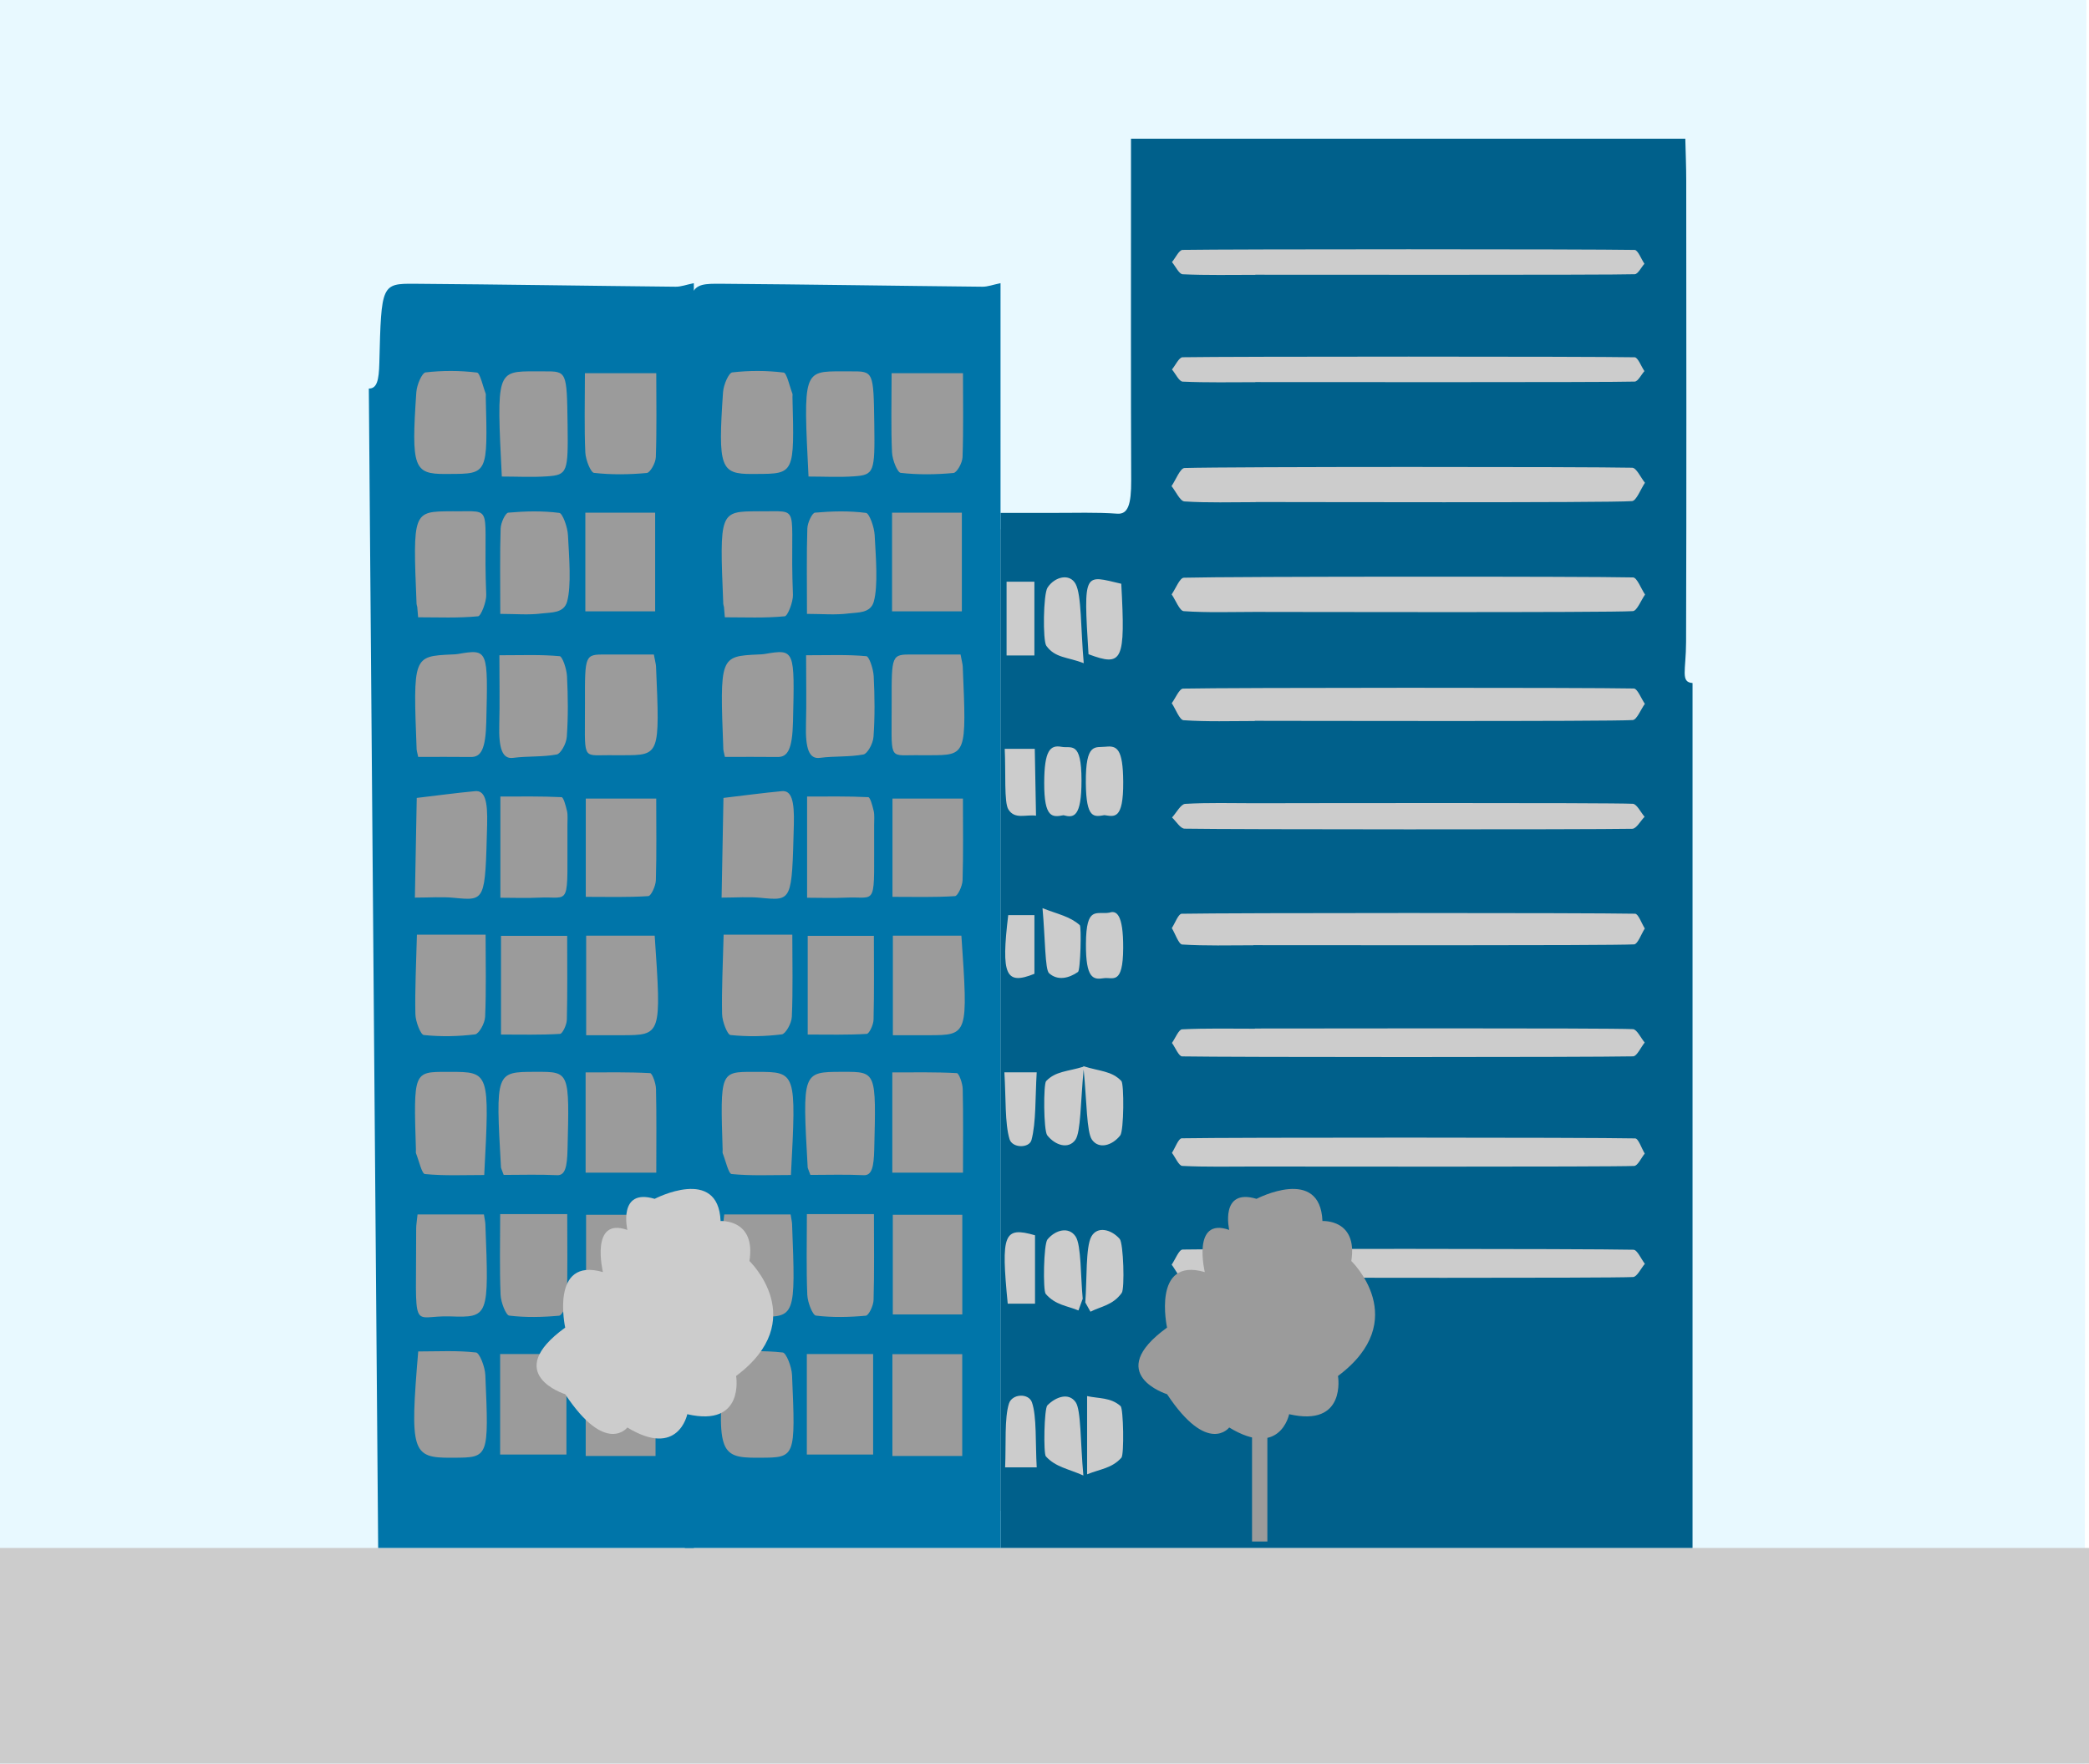 <?xml version="1.0" encoding="utf-8"?>
<!-- Generator: Adobe Illustrator 17.0.0, SVG Export Plug-In . SVG Version: 6.00 Build 0)  -->
<!DOCTYPE svg PUBLIC "-//W3C//DTD SVG 1.1//EN" "http://www.w3.org/Graphics/SVG/1.1/DTD/svg11.dtd">
<svg version="1.1" id="Layer_1" xmlns="http://www.w3.org/2000/svg" xmlns:xlink="http://www.w3.org/1999/xlink" x="0px" y="0px"
	 width="136.222px" height="115px" viewBox="0 0 136.222 115" enable-background="new 0 0 136.222 115" xml:space="preserve">
<g>
	<g>
		<defs>
			<rect id="SVGID_1141_" x="-159.356" y="189.516" width="130" height="115"/>
		</defs>
		<clipPath id="SVGID_2_">
			<use xlink:href="#SVGID_1141_"  overflow="visible"/>
		</clipPath>
		<g clip-path="url(#SVGID_2_)">
		</g>
	</g>
</g>
<g>
	<defs>
		<rect id="SVGID_1413_" x="0" y="0" width="136.222" height="115"/>
	</defs>
	<clipPath id="SVGID_4_">
		<use xlink:href="#SVGID_1413_"  overflow="visible"/>
	</clipPath>
	<g clip-path="url(#SVGID_4_)">
		<g>
			<g>
				<defs>
					<polygon id="SVGID_1415_" points="-0.356,-1.484 -0.356,124.516 80.39,124.516 110.124,-1.484 					"/>
				</defs>
				<clipPath id="SVGID_6_">
					<use xlink:href="#SVGID_1415_"  overflow="visible"/>
				</clipPath>
			</g>
			<g>
				<defs>
					<polygon id="SVGID_1417_" points="-1.356,-0.484 -1.356,117.516 135.935,117.516 136.053,-0.484 					"/>
				</defs>
				<clipPath id="SVGID_8_">
					<use xlink:href="#SVGID_1417_"  overflow="visible"/>
				</clipPath>
				<polygon opacity="0.3" clip-path="url(#SVGID_8_)" fill="#B2E9FF" points="-1.356,-2.484 -1.356,124.516 138.304,124.516 
					136.853,-2.484 				"/>
				<g clip-path="url(#SVGID_8_)">
					<defs>
						<polyline id="SVGID_1419_" points="12.644,124.516 140.359,124.516 140.285,-14.484 12.644,-14.484 						"/>
					</defs>
					<clipPath id="SVGID_10_">
						<use xlink:href="#SVGID_1419_"  overflow="visible"/>
					</clipPath>
				</g>
			</g>
		</g>
		<g>
			<defs>
				<polygon id="SVGID_1421_" points="-1.356,1.516 -1.356,119.516 135.935,119.516 135.45,1.516 				"/>
			</defs>
			<clipPath id="SVGID_12_">
				<use xlink:href="#SVGID_1421_"  overflow="visible"/>
			</clipPath>
		</g>
		<g>
			<defs>
				<polygon id="SVGID_1423_" points="-1.356,-0.484 -1.356,119.516 138.304,119.516 136.853,-0.484 				"/>
			</defs>
			<clipPath id="SVGID_14_">
				<use xlink:href="#SVGID_1423_"  overflow="visible"/>
			</clipPath>
			<rect x="-8.379" y="100.938" clip-path="url(#SVGID_14_)" fill="#CCCCCC" width="154.961" height="18.349"/>
			<g clip-path="url(#SVGID_14_)">
				<g>
					<path fill="#0A4958" d="M62.751,79.211c-1.548,0-3.037,0-4.533,0c0,2.291,0,4.353,0,6.499c1.546,0,3.009,0,4.533,0
						C62.751,83.532,62.751,81.525,62.751,79.211z M47.228,79.189c-0.047,0.467-0.089,0.692-0.089,0.918
						c0.006,7.076-0.385,5.64,2.225,5.732c2.519,0.088,2.52,0.02,2.288-6.011c-0.006-0.15-0.043-0.293-0.095-0.639
						C50.156,79.189,48.724,79.189,47.228,79.189z M47.054,58.531c0.967,0,1.754-0.064,2.538,0.012
						c2.074,0.202,2.042,0.222,2.174-4.766c0.041-1.569-0.154-2.248-0.784-2.189c-1.243,0.117-2.485,0.285-3.806,0.441
						C47.136,54.175,47.099,56.167,47.054,58.531z M52.616,79.17c0,1.863-0.045,3.577,0.027,5.262
						c0.022,0.512,0.355,1.33,0.56,1.355c1.084,0.133,2.174,0.106,3.259,0.006c0.181-0.017,0.492-0.64,0.503-1.023
						c0.053-1.831,0.024-3.675,0.024-5.6C55.457,79.17,54.09,79.17,52.616,79.17z M47.272,88.124
						c-0.549,6.531-0.414,6.944,2.137,6.931c0.066,0,0.131-0.001,0.197-0.001c2.259-0.01,2.276-0.014,2.043-5.391
						c-0.024-0.556-0.385-1.445-0.603-1.47C49.804,88.05,48.557,88.124,47.272,88.124z M47.208,39.571
						c0.019,0.227,0.039,0.454,0.058,0.681c1.303,0,2.608,0.061,3.909-0.066c0.194-0.019,0.55-0.957,0.532-1.402
						c-0.241-6.042,0.649-5.404-2.184-5.446c-0.033,0-0.066,0.001-0.098,0.001c-2.507,0.012-2.508,0.012-2.262,6.032
						C47.166,39.441,47.193,39.505,47.208,39.571z M58.193,94.941c1.588,0,3.055,0,4.554,0c0-2.257,0-4.395,0-6.64
						c-1.555,0-3.04,0-4.554,0C58.193,90.565,58.193,92.636,58.193,94.941z M58.171,39.864c1.591,0,3.051,0,4.552,0
						c0-2.194,0-4.231,0-6.431c-1.573,0-3.059,0-4.552,0C58.171,35.61,58.171,37.609,58.171,39.864z M47.187,60.947
						c-0.048,1.936-0.135,3.564-0.1,5.178c0.011,0.497,0.347,1.345,0.546,1.365c1.115,0.116,2.235,0.095,3.35-0.043
						c0.235-0.029,0.632-0.698,0.652-1.147c0.077-1.738,0.031-3.507,0.031-5.354C50.098,60.947,48.693,60.947,47.187,60.947z
						 M51.576,76.619c0.353-6.726,0.353-6.726-2.251-6.725c-0.066,0-0.132,0-0.197,0c-2.164-0.004-2.164-0.004-2.007,5.074
						c0.002,0.078-0.012,0.187,0.004,0.229c0.19,0.48,0.378,1.338,0.58,1.358C48.979,76.681,50.256,76.619,51.576,76.619z
						 M58.141,24.333c0,1.919-0.047,3.557,0.027,5.163c0.023,0.51,0.36,1.315,0.566,1.338c1.146,0.129,2.296,0.112,3.443,0.007
						c0.211-0.019,0.576-0.64,0.59-1.038c0.064-1.811,0.028-3.641,0.028-5.471C61.168,24.333,59.734,24.333,58.141,24.333z
						 M62.692,61.014c-1.519,0-2.979,0-4.469,0c0,2.188,0,4.224,0,6.491c0.834,0,1.583,0.002,2.331,0
						C63.134,67.498,63.134,67.497,62.692,61.014z M47.268,49.357c1.149,0,2.294-0.011,3.438,0.004
						c0.659,0.009,0.961-0.505,1.003-2.299c0.11-4.698,0.13-4.759-1.861-4.415c-0.131,0.023-0.263,0.023-0.394,0.029
						c-2.52,0.12-2.52,0.12-2.289,6.196C47.169,48.941,47.193,49.006,47.268,49.357z M62.637,42.679c-1.055,0-2.1,0.003-3.145-0.001
						c-1.348-0.004-1.357-0.006-1.348,3.129c0.01,3.763-0.234,3.437,1.489,3.438c0.328,0,0.656,0.001,0.985,0
						c2.409-0.002,2.41-0.002,2.16-5.788C62.772,43.312,62.729,43.175,62.637,42.679z M49.328,30.906
						c2.477-0.009,2.477-0.009,2.346-5.002c-0.002-0.078,0.014-0.187-0.002-0.23c-0.187-0.487-0.37-1.355-0.571-1.379
						c-1.117-0.137-2.24-0.139-3.358-0.01c-0.215,0.025-0.561,0.782-0.597,1.299c-0.335,4.901-0.168,5.332,1.884,5.325
						C49.131,30.908,49.229,30.908,49.328,30.906z M58.198,58.481c1.397,0,2.739,0.04,4.079-0.048
						c0.176-0.011,0.48-0.652,0.492-1.041c0.054-1.75,0.023-3.514,0.023-5.318c-1.617,0-3.08,0-4.594,0
						C58.198,54.235,58.198,56.22,58.198,58.481z M58.187,76.466c1.581,0,3.041,0,4.609,0c0-1.919,0.023-3.693-0.018-5.457
						c-0.009-0.376-0.247-1.025-0.384-1.033c-1.395-0.077-2.791-0.047-4.207-0.047C58.187,72.284,58.187,74.28,58.187,76.466z
						 M52.622,40.029c0.983,0,1.858,0.084,2.728-0.03c0.57-0.074,1.419,0.004,1.631-0.774c0.286-1.047,0.132-2.868,0.056-4.324
						c-0.029-0.555-0.356-1.428-0.563-1.455c-1.108-0.144-2.222-0.114-3.332-0.017c-0.178,0.015-0.484,0.645-0.496,1.034
						C52.591,36.151,52.622,37.856,52.622,40.029z M52.613,94.847c1.555,0,2.943,0,4.323,0c0-2.3,0-4.372,0-6.555
						c-1.456,0-2.842,0-4.323,0c0,1.103,0,2.02,0,2.937C52.613,92.381,52.613,93.533,52.613,94.847z M52.63,58.539
						c0.93,0,1.713,0.034,2.496-0.006c2.147-0.11,1.854,0.83,1.876-4.718c0.001-0.312,0.031-0.679-0.026-0.923
						c-0.084-0.362-0.232-0.904-0.357-0.91c-1.324-0.066-2.649-0.041-3.989-0.041C52.63,54.291,52.63,56.219,52.63,58.539z
						 M52.565,42.727c0,1.729,0.03,3.121-0.008,4.502c-0.045,1.608,0.212,2.281,0.905,2.189c0.948-0.126,1.902-0.043,2.848-0.222
						c0.239-0.045,0.617-0.677,0.652-1.153c0.093-1.284,0.079-2.643,0.013-3.944c-0.025-0.496-0.304-1.295-0.477-1.311
						C55.261,42.674,54.023,42.727,52.565,42.727z M52.723,31.074c1.017,0,1.994,0.055,2.97-0.014
						c1.309-0.092,1.362-0.273,1.318-3.395c-0.049-3.455-0.049-3.455-1.517-3.449c-0.197,0.001-0.394,0-0.591-0.001
						C52.379,24.208,52.379,24.208,52.723,31.074z M52.67,67.46c1.314,0,2.582,0.034,3.849-0.043
						c0.158-0.01,0.436-0.585,0.445-0.928c0.045-1.817,0.021-3.644,0.021-5.466c-1.534,0-2.897,0-4.315,0
						C52.67,63.164,52.67,65.146,52.67,67.46z M52.844,76.612c1.13,0,2.309-0.038,3.486,0.017c0.526,0.024,0.651-0.541,0.679-1.687
						c0.125-5.057,0.138-5.056-2.013-5.052c-0.033,0-0.066,0-0.098,0c-2.58,0.004-2.58,0.004-2.229,6.224
						C52.672,76.179,52.708,76.233,52.844,76.612z M81.878,32.744c0-0.004,0-0.008,0-0.008c1.515-0.004,23.031,0.06,24.544-0.06
						c0.286-0.023,0.562-0.778,0.843-1.195c-0.278-0.342-0.554-0.976-0.833-0.982c-3.063-0.068-26.126-0.071-29.189,0.018
						c-0.285,0.008-0.567,0.769-0.85,1.18c0.28,0.349,0.557,0.982,0.841,1C78.781,32.796,80.33,32.744,81.878,32.744z
						 M81.835,39.901c1.549,0,23.098,0.053,24.645-0.051c0.268-0.018,0.528-0.703,0.792-1.08c-0.262-0.39-0.522-1.112-0.785-1.119
						c-3.097-0.072-26.194-0.064-29.291,0.019c-0.266,0.007-0.529,0.708-0.793,1.087c0.262,0.382,0.52,1.076,0.787,1.094
						C78.737,39.957,80.286,39.903,81.835,39.901z M81.727,61.64v-0.008c1.611-0.004,23.223,0.04,24.833-0.052
						c0.235-0.013,0.464-0.674,0.696-1.036c-0.211-0.336-0.422-0.96-0.634-0.964c-3.189-0.061-26.378-0.06-29.567,0.002
						c-0.215,0.004-0.428,0.61-0.642,0.935c0.226,0.374,0.449,1.057,0.679,1.072C78.636,61.686,80.182,61.64,81.727,61.64z
						 M81.833,67.068c0,0,0,0.008,0,0.012c-1.583,0-3.167-0.036-4.749,0.041c-0.223,0.011-0.442,0.577-0.662,0.886
						c0.222,0.306,0.443,0.876,0.666,0.88c3.133,0.057,26.267,0.06,29.4-0.003c0.255-0.005,0.507-0.586,0.761-0.9
						c-0.255-0.305-0.508-0.86-0.766-0.874C104.934,67.026,83.383,67.068,81.833,67.068z M81.833,25.351c0,0.003,0,0.005,0,0.005
						c1.484,0.003,2.968,0.055,4.45-0.039c0.325-0.02,20.644-0.562,20.966-0.863c-0.306-0.356-20.61-1.012-20.917-1.02
						c-3.033-0.076-6.066-0.072-9.099,0.002c-0.275,0.007-0.546,0.659-0.819,1.011c0.29,0.301,0.577,0.846,0.87,0.863
						C78.8,25.398,80.317,25.351,81.833,25.351z M81.731,76.065c1.611,0,23.222,0.034,24.833-0.038
						c0.231-0.01,0.459-0.526,0.688-0.807c-0.208-0.344-0.414-0.985-0.623-0.989c-3.189-0.065-26.378-0.067-29.567-0.007
						c-0.215,0.004-0.428,0.618-0.642,0.949c0.225,0.297,0.448,0.841,0.675,0.852C78.64,76.101,80.186,76.065,81.731,76.065z
						 M81.824,47.016c0-0.004,0-0.009,0-0.013c1.549,0,23.098,0.052,24.645-0.05c0.267-0.018,0.527-0.688,0.79-1.057
						c-0.241-0.348-0.48-0.995-0.723-1c-3.13-0.065-26.26-0.062-29.39,0.007c-0.247,0.005-0.492,0.619-0.738,0.95
						c0.257,0.388,0.509,1.094,0.77,1.112C78.726,47.069,80.275,47.016,81.824,47.016z M81.847,90.618
						c1.517,0,3.035,0.049,4.551-0.043c0.287-0.018,20.569-0.596,20.853-0.916c-0.275-0.337-0.548-0.96-0.824-0.967
						c-3.067-0.069-26.134-0.069-29.201,0.004c-0.269,0.006-0.535,0.662-0.803,1.016c0.258,0.301,0.514,0.848,0.775,0.862
						C78.746,90.656,80.297,90.614,81.847,90.618z M81.843,83.337c0-0.008,0-0.017,0-0.025c1.55,0,23.101,0.041,24.65-0.04
						c0.258-0.014,0.511-0.561,0.767-0.862c-0.248-0.32-0.495-0.913-0.744-0.918c-3.133-0.068-26.266-0.075-29.399-0.013
						c-0.239,0.005-0.476,0.644-0.714,0.988c0.23,0.29,0.459,0.82,0.691,0.831C78.677,83.373,80.26,83.337,81.843,83.337z
						 M81.86,17.921v-0.008c1.579,0,23.159,0.027,24.738-0.032c0.213-0.008,0.423-0.445,0.634-0.683
						c-0.213-0.314-0.426-0.898-0.64-0.902c-3.159-0.058-26.317-0.056-29.476-0.002c-0.232,0.004-0.462,0.519-0.693,0.796
						c0.233,0.277,0.464,0.783,0.699,0.793C78.701,17.956,80.281,17.921,81.86,17.921z M81.831,52.377
						c-1.515,0-3.031-0.048-4.545,0.042c-0.289,0.017-0.573,0.578-0.859,0.888c0.273,0.254,0.546,0.725,0.82,0.73
						c3.063,0.056,26.127,0.061,29.19,0.008c0.269-0.005,0.537-0.511,0.806-0.784c-0.256-0.296-0.51-0.834-0.768-0.847
						C104.928,52.333,83.379,52.374,81.831,52.377z M70.326,85.451c0.093-0.255,0.185-0.51,0.278-0.765
						c-0.138-1.409-0.093-3.498-0.46-4.053c-0.444-0.672-1.321-0.44-1.84,0.19c-0.25,0.303-0.299,3.331-0.113,3.547
						C68.824,85.108,69.602,85.146,70.326,85.451z M70.771,84.93c0.113,0.201,0.225,0.402,0.338,0.603
						c0.693-0.355,1.458-0.419,2.039-1.226c0.201-0.279,0.113-3.239-0.136-3.523c-0.534-0.608-1.45-0.868-1.849-0.146
						C70.791,81.315,70.884,83.442,70.771,84.93z M70.669,43.244c-0.205-2.318-0.138-4.431-0.529-5.163
						c-0.382-0.715-1.357-0.485-1.83,0.231c-0.282,0.428-0.317,3.469-0.082,3.797C68.806,42.915,69.604,42.832,70.669,43.244z
						 M73.117,38.065c-2.412-0.556-2.481-0.918-2.136,4.595C73.209,43.494,73.393,43.114,73.117,38.065z M70.643,69.522
						c0.23,2.192,0.201,4.285,0.565,4.798c0.457,0.642,1.324,0.375,1.84-0.278c0.244-0.309,0.258-3.358,0.075-3.551
						C72.489,69.824,71.723,69.866,70.643,69.522z M70.683,69.548c-1.073,0.334-1.835,0.287-2.465,0.947
						c-0.182,0.191-0.171,3.228,0.072,3.536c0.515,0.653,1.381,0.931,1.836,0.292C70.489,73.812,70.458,71.717,70.683,69.548z
						 M70.646,96.213c-0.199-2.165-0.147-4.264-0.501-4.777c-0.454-0.656-1.292-0.354-1.846,0.202
						c-0.212,0.212-0.264,3.15-0.098,3.33C68.845,95.667,69.607,95.756,70.646,96.213z M70.89,96.137
						c0.853-0.348,1.611-0.384,2.238-1.084c0.183-0.204,0.132-3.202-0.054-3.366c-0.657-0.578-1.419-0.483-2.184-0.652
						C70.89,92.86,70.89,94.165,70.89,96.137z M72.343,59.511c-0.838,0.145-1.516-0.489-1.531,2.031
						c-0.014,2.269,0.473,2.357,1.158,2.245c0.579-0.094,1.262,0.519,1.271-1.981C73.25,59.591,72.791,59.356,72.343,59.511z
						 M72.02,53.153c0.624,0.084,1.24,0.358,1.225-2.171c-0.013-2.167-0.417-2.371-1.135-2.291
						c-0.689,0.076-1.323-0.309-1.302,2.358C70.825,53.413,71.34,53.267,72.02,53.153z M69.347,53.16
						c0.659,0.181,1.179,0.154,1.177-2.272c-0.002-2.616-0.667-2.07-1.297-2.187c-0.74-0.138-1.128,0.217-1.135,2.337
						C68.084,53.381,68.635,53.297,69.347,53.16z M67.981,59.219c0.182,2.005,0.161,3.997,0.425,4.238
						c0.557,0.509,1.291,0.337,1.889-0.079c0.164-0.114,0.234-2.95,0.116-3.053C69.755,59.749,69.027,59.629,67.981,59.219z
						 M67.493,80.549c-2.043-0.585-2.225-0.094-1.78,4.461c0.59,0,1.18,0,1.78,0C67.493,83.403,67.493,82.032,67.493,80.549z
						 M65.638,42.742c0.608,0,1.204,0,1.814,0c0-1.686,0-3.241,0-4.809c-0.642,0-1.189,0-1.814,0
						C65.638,39.478,65.638,40.917,65.638,42.742z M65.495,69.922c0.102,1.665,0.026,3.343,0.336,4.36
						c0.181,0.595,1.284,0.603,1.431,0.055c0.303-1.125,0.242-2.803,0.341-4.414C66.849,69.922,66.302,69.922,65.495,69.922z
						 M65.543,95.681c0.748,0,1.314,0,2.06,0c-0.091-1.592,0.008-3.327-0.311-4.237c-0.216-0.616-1.289-0.566-1.496,0.071
						C65.488,92.458,65.609,94.187,65.543,95.681z M65.517,48.831c0.075,1.58-0.05,3.487,0.238,3.948
						c0.421,0.676,1.137,0.317,1.803,0.41c-0.032-1.731-0.056-3.002-0.081-4.358C66.822,48.831,66.278,48.831,65.517,48.831z
						 M67.454,63.499c0-1.323,0-2.521,0-3.826c-0.629,0-1.175,0-1.708,0C65.274,63.585,65.571,64.259,67.454,63.499z"/>
					<rect x="45.644" y="21.516" fill="#9B9B9B" width="19" height="75"/>
					<rect x="64.644" y="34.516" fill="#CCCCCC" width="10" height="64"/>
					<rect x="75.644" y="12.516" fill="#CCCCCC" width="32" height="83"/>
					<path fill="#CCCCCC" d="M77.116,88.295c3.159-0.054,26.317-0.056,29.476,0.002c0.214,0.004,0.427,0.588,0.64,0.902
						c-0.211,0.238-0.421,0.675-0.634,0.683c-1.579,0.058-23.158,0.032-24.738,0.032v0.008c-1.579,0-3.159,0.034-4.738-0.037
						c-0.235-0.011-0.466-0.517-0.699-0.794C76.654,88.814,76.884,88.299,77.116,88.295z"/>
					<path fill="#00608B" d="M77.116,89.295c3.159-0.054,26.317-0.056,29.476,0.002c0.214,0.004,0.427,0.588,0.64,0.902
						c-0.211,0.238-0.421,0.675-0.634,0.683c-1.579,0.058-23.158,0.032-24.738,0.032v0.008c-1.579,0-3.159,0.034-4.738-0.037
						c-0.235-0.011-0.466-0.517-0.699-0.794C76.654,89.814,76.884,89.299,77.116,89.295z"/>
					<path opacity="0.3" fill="none" stroke="#7E6B71" stroke-miterlimit="10" d="M111.044,44.55"/>
					<path opacity="0.3" fill="none" stroke="#7E6B71" stroke-miterlimit="10" d="M44.648,25.247"/>
					<path opacity="0.3" fill="none" stroke="#7E6B71" stroke-miterlimit="10" d="M65.244,33.096"/>
					<path fill="none" d="M77.123,17.884c1.579,0.071,3.158,0.037,4.738,0.037v-0.008c1.579,0,23.159,0.027,24.738-0.032
						c0.213-0.008,0.423-0.445,0.634-0.683c-0.213-0.314-0.426-0.898-0.64-0.902c-3.159-0.058-26.317-0.056-29.476-0.002
						c-0.232,0.004-0.462,0.519-0.693,0.796C76.656,17.368,76.887,17.874,77.123,17.884z"/>
					<path fill="none" d="M77.284,25.31c1.516,0.088,3.033,0.041,4.549,0.041c0,0.002,0,0.005,0,0.005
						c1.484,0.003,2.968,0.055,4.451-0.039c0.325-0.02,20.644-0.562,20.965-0.863c-0.306-0.356-20.61-1.012-20.917-1.02
						c-3.033-0.077-6.066-0.072-9.099,0.002c-0.275,0.007-0.546,0.659-0.82,1.011C76.703,24.748,76.991,25.293,77.284,25.31z"/>
					<path fill="none" d="M77.234,32.697c1.547,0.099,3.095,0.047,4.643,0.047c0-0.004,0-0.008,0-0.008
						c1.515-0.004,23.031,0.06,24.544-0.06c0.286-0.023,0.562-0.778,0.843-1.195c-0.277-0.342-0.554-0.976-0.833-0.982
						c-3.063-0.068-26.126-0.071-29.189,0.018c-0.285,0.008-0.567,0.769-0.85,1.18C76.674,32.046,76.951,32.679,77.234,32.697z"/>
					<path fill="none" d="M67.558,53.189c-0.032-1.731-0.056-3.002-0.081-4.358c-0.655,0-1.199,0-1.96,0
						c0.075,1.58-0.05,3.487,0.238,3.948C66.176,53.455,66.892,53.096,67.558,53.189z"/>
					<path fill="none" d="M106.536,44.895c-3.13-0.065-26.26-0.062-29.39,0.007c-0.247,0.005-0.492,0.619-0.738,0.95
						c0.257,0.388,0.509,1.094,0.77,1.112c1.547,0.106,3.096,0.052,4.645,0.052c0-0.004,0-0.009,0-0.013
						c1.549,0,23.098,0.052,24.645-0.05c0.267-0.018,0.527-0.688,0.79-1.057C107.018,45.547,106.778,44.901,106.536,44.895z"/>
					<path fill="none" d="M106.487,37.651c-3.097-0.072-26.194-0.064-29.291,0.019c-0.266,0.007-0.529,0.708-0.793,1.087
						c0.262,0.382,0.52,1.076,0.787,1.094c1.547,0.105,3.096,0.051,4.645,0.049c1.549,0,23.098,0.054,24.645-0.051
						c0.268-0.018,0.528-0.703,0.792-1.08C107.01,38.38,106.75,37.658,106.487,37.651z"/>
					<path fill="none" d="M49.032,30.908c0.099,0,0.198,0,0.296-0.002c2.477-0.009,2.477-0.009,2.346-5.002
						c-0.002-0.078,0.014-0.188-0.002-0.23c-0.187-0.487-0.37-1.355-0.571-1.379c-1.117-0.137-2.24-0.139-3.358-0.01
						c-0.215,0.025-0.562,0.782-0.597,1.299C46.812,30.483,46.98,30.915,49.032,30.908z"/>
					<path fill="none" d="M53.462,49.418c0.948-0.126,1.902-0.043,2.848-0.222c0.239-0.045,0.617-0.677,0.652-1.153
						c0.093-1.284,0.079-2.643,0.013-3.944c-0.025-0.496-0.304-1.295-0.477-1.311c-1.236-0.114-2.474-0.061-3.932-0.061
						c0,1.729,0.031,3.121-0.008,4.502C52.512,48.838,52.769,49.51,53.462,49.418z"/>
					<path fill="none" d="M56.474,33.446c-1.108-0.144-2.222-0.114-3.332-0.017c-0.178,0.016-0.484,0.645-0.496,1.034
						c-0.055,1.689-0.024,3.393-0.024,5.567c0.983,0,1.858,0.084,2.728-0.03c0.57-0.074,1.419,0.004,1.631-0.774
						c0.286-1.047,0.132-2.868,0.056-4.324C57.008,34.347,56.682,33.473,56.474,33.446z"/>
					<path fill="none" d="M55.694,31.06c1.308-0.092,1.362-0.273,1.318-3.395c-0.049-3.455-0.049-3.455-1.517-3.449
						c-0.197,0.001-0.394,0-0.591-0.001c-2.524-0.007-2.524-0.007-2.18,6.859C53.74,31.074,54.718,31.129,55.694,31.06z"/>
					<path fill="none" d="M47.268,49.357c1.149,0,2.294-0.011,3.438,0.004c0.659,0.009,0.961-0.505,1.003-2.299
						c0.11-4.698,0.13-4.759-1.861-4.415c-0.131,0.023-0.262,0.023-0.394,0.029c-2.52,0.12-2.52,0.12-2.289,6.196
						C47.169,48.941,47.193,49.006,47.268,49.357z"/>
					<path fill="none" d="M49.523,33.339c-0.033-0.001-0.066,0.001-0.098,0.001c-2.507,0.012-2.508,0.012-2.262,6.032
						c0.003,0.069,0.029,0.133,0.045,0.2c0.019,0.227,0.039,0.454,0.058,0.681c1.303,0,2.608,0.061,3.909-0.066
						c0.194-0.019,0.55-0.957,0.532-1.402C51.466,32.742,52.356,33.38,49.523,33.339z"/>
					<path fill="none" d="M73.117,38.065c-2.412-0.556-2.481-0.918-2.136,4.595C73.209,43.494,73.393,43.114,73.117,38.065z"/>
					<path fill="none" d="M72.02,53.153c0.624,0.084,1.24,0.358,1.224-2.171c-0.013-2.167-0.417-2.371-1.135-2.291
						c-0.689,0.076-1.323-0.309-1.302,2.358C70.825,53.413,71.34,53.267,72.02,53.153z"/>
					<path fill="none" d="M68.092,51.037c-0.008,2.344,0.543,2.26,1.255,2.123c0.659,0.181,1.179,0.154,1.177-2.272
						c-0.002-2.616-0.667-2.07-1.297-2.187C68.487,48.563,68.099,48.917,68.092,51.037z"/>
					<path fill="none" d="M58.734,30.835c1.146,0.129,2.296,0.112,3.443,0.007c0.211-0.019,0.576-0.64,0.59-1.038
						c0.064-1.811,0.028-3.641,0.028-5.471c-1.627,0-3.061,0-4.654,0c0,1.919-0.047,3.557,0.027,5.163
						C58.191,30.006,58.528,30.812,58.734,30.835z"/>
					<path fill="none" d="M70.669,43.244c-0.205-2.318-0.138-4.431-0.529-5.163c-0.382-0.715-1.357-0.485-1.83,0.231
						c-0.282,0.428-0.317,3.469-0.082,3.797C68.806,42.915,69.604,42.831,70.669,43.244z"/>
					<path fill="none" d="M59.634,49.246c0.328,0,0.656,0.001,0.985,0.001c2.409-0.002,2.41-0.002,2.16-5.788
						c-0.006-0.146-0.05-0.283-0.141-0.779c-1.055,0-2.1,0.003-3.145-0.001c-1.348-0.004-1.357-0.006-1.349,3.129
						C58.154,49.571,57.91,49.244,59.634,49.246z"/>
					<path fill="none" d="M58.171,39.864c1.591,0,3.051,0,4.552,0c0-2.194,0-4.231,0-6.431c-1.573,0-3.059,0-4.552,0
						C58.171,35.609,58.171,37.609,58.171,39.864z"/>
					<path fill="none" d="M67.451,37.933c-0.642,0-1.189,0-1.814,0c0,1.545,0,2.984,0,4.809c0.608,0,1.204,0,1.814,0
						C67.451,41.057,67.451,39.501,67.451,37.933z"/>
					<path fill="none" d="M58.171,39.864c1.591,0,3.051,0,4.552,0c0-2.194,0-4.231,0-6.431c-1.573,0-3.059,0-4.552,0
						C58.171,35.609,58.171,37.609,58.171,39.864z"/>
					<path fill="none" d="M59.634,49.246c0.328,0,0.656,0.001,0.985,0.001c2.409-0.002,2.41-0.002,2.16-5.788
						c-0.006-0.146-0.05-0.283-0.141-0.779c-1.055,0-2.1,0.003-3.145-0.001c-1.348-0.004-1.357-0.006-1.349,3.129
						C58.154,49.571,57.91,49.244,59.634,49.246z"/>
					<path fill="none" d="M58.734,30.835c1.146,0.129,2.296,0.112,3.443,0.007c0.211-0.019,0.576-0.64,0.59-1.038
						c0.064-1.811,0.028-3.641,0.028-5.471c-1.627,0-3.061,0-4.654,0c0,1.919-0.047,3.557,0.027,5.163
						C58.191,30.006,58.528,30.812,58.734,30.835z"/>
					<path fill="none" d="M56.474,33.446c-1.108-0.144-2.222-0.114-3.332-0.017c-0.178,0.016-0.484,0.645-0.496,1.034
						c-0.055,1.689-0.024,3.393-0.024,5.567c0.983,0,1.858,0.084,2.728-0.03c0.57-0.074,1.419,0.004,1.631-0.774
						c0.286-1.047,0.132-2.868,0.056-4.324C57.008,34.347,56.682,33.473,56.474,33.446z"/>
					<path fill="none" d="M73.117,38.065c-2.412-0.556-2.481-0.918-2.136,4.595C73.209,43.494,73.393,43.114,73.117,38.065z"/>
					<path fill="none" d="M72.02,53.153c0.624,0.084,1.24,0.358,1.224-2.171c-0.013-2.167-0.417-2.371-1.135-2.291
						c-0.689,0.076-1.323-0.309-1.302,2.358C70.825,53.413,71.34,53.267,72.02,53.153z"/>
					<path fill="none" d="M47.268,49.357c1.149,0,2.294-0.011,3.438,0.004c0.659,0.009,0.961-0.505,1.003-2.299
						c0.11-4.698,0.13-4.759-1.861-4.415c-0.131,0.023-0.262,0.023-0.394,0.029c-2.52,0.12-2.52,0.12-2.289,6.196
						C47.169,48.941,47.193,49.006,47.268,49.357z"/>
					<path fill="none" d="M49.523,33.339c-0.033-0.001-0.066,0.001-0.098,0.001c-2.507,0.012-2.508,0.012-2.262,6.032
						c0.003,0.069,0.029,0.133,0.045,0.2c0.019,0.227,0.039,0.454,0.058,0.681c1.303,0,2.608,0.061,3.909-0.066
						c0.194-0.019,0.55-0.957,0.532-1.402C51.466,32.742,52.356,33.38,49.523,33.339z"/>
					<path fill="none" d="M55.694,31.06c1.308-0.092,1.362-0.273,1.318-3.395c-0.049-3.455-0.049-3.455-1.517-3.449
						c-0.197,0.001-0.394,0-0.591-0.001c-2.524-0.007-2.524-0.007-2.18,6.859C53.74,31.074,54.718,31.129,55.694,31.06z"/>
					<path fill="none" d="M53.462,49.418c0.948-0.126,1.902-0.043,2.848-0.222c0.239-0.045,0.617-0.677,0.652-1.153
						c0.093-1.284,0.079-2.643,0.013-3.944c-0.025-0.496-0.304-1.295-0.477-1.311c-1.236-0.114-2.474-0.061-3.932-0.061
						c0,1.729,0.031,3.121-0.008,4.502C52.512,48.838,52.769,49.51,53.462,49.418z"/>
					<path fill="none" d="M49.032,30.908c0.099,0,0.198,0,0.296-0.002c2.477-0.009,2.477-0.009,2.346-5.002
						c-0.002-0.078,0.014-0.188-0.002-0.23c-0.187-0.487-0.37-1.355-0.571-1.379c-1.117-0.137-2.24-0.139-3.358-0.01
						c-0.215,0.025-0.562,0.782-0.597,1.299C46.812,30.483,46.98,30.915,49.032,30.908z"/>
					<path fill="none" d="M67.451,37.933c-0.642,0-1.189,0-1.814,0c0,1.545,0,2.984,0,4.809c0.608,0,1.204,0,1.814,0
						C67.451,41.057,67.451,39.501,67.451,37.933z"/>
					<path fill="none" d="M77.234,32.697c1.547,0.099,3.095,0.047,4.643,0.047c0-0.004,0-0.008,0-0.008
						c1.515-0.004,23.031,0.06,24.544-0.06c0.286-0.023,0.562-0.778,0.843-1.195c-0.277-0.342-0.554-0.976-0.833-0.982
						c-3.063-0.068-26.126-0.071-29.189,0.018c-0.285,0.008-0.567,0.769-0.85,1.18C76.674,32.046,76.951,32.679,77.234,32.697z"/>
					<path fill="none" d="M77.284,25.31c1.516,0.088,3.033,0.041,4.549,0.041c0,0.002,0,0.005,0,0.005
						c1.484,0.003,2.968,0.055,4.451-0.039c0.325-0.02,20.644-0.562,20.965-0.863c-0.306-0.356-20.61-1.012-20.917-1.02
						c-3.033-0.077-6.066-0.072-9.099,0.002c-0.275,0.007-0.546,0.659-0.82,1.011C76.703,24.748,76.991,25.293,77.284,25.31z"/>
					<path fill="none" d="M77.123,17.884c1.579,0.071,3.158,0.037,4.738,0.037v-0.008c1.579,0,23.159,0.027,24.738-0.032
						c0.213-0.008,0.423-0.445,0.634-0.683c-0.213-0.314-0.426-0.898-0.64-0.902c-3.159-0.058-26.317-0.056-29.476-0.002
						c-0.232,0.004-0.462,0.519-0.693,0.796C76.656,17.368,76.887,17.874,77.123,17.884z"/>
					<path fill="none" d="M106.487,37.651c-3.097-0.072-26.194-0.064-29.291,0.019c-0.266,0.007-0.529,0.708-0.793,1.087
						c0.262,0.382,0.52,1.076,0.787,1.094c1.547,0.105,3.096,0.051,4.645,0.049c1.549,0,23.098,0.054,24.645-0.051
						c0.268-0.018,0.528-0.703,0.792-1.08C107.01,38.38,106.75,37.658,106.487,37.651z"/>
					<path fill="none" d="M106.536,44.895c-3.13-0.065-26.26-0.062-29.39,0.007c-0.247,0.005-0.492,0.619-0.738,0.95
						c0.257,0.388,0.509,1.094,0.77,1.112c1.547,0.106,3.096,0.052,4.645,0.052c0-0.004,0-0.009,0-0.013
						c1.549,0,23.098,0.052,24.645-0.05c0.267-0.018,0.527-0.688,0.79-1.057C107.018,45.547,106.778,44.901,106.536,44.895z"/>
					<path fill="none" d="M67.558,53.189c-0.032-1.731-0.056-3.002-0.081-4.358c-0.655,0-1.199,0-1.96,0
						c0.075,1.58-0.05,3.487,0.238,3.948C66.176,53.455,66.892,53.096,67.558,53.189z"/>
					<path fill="none" d="M68.092,51.037c-0.008,2.344,0.543,2.26,1.255,2.123c0.659,0.181,1.179,0.154,1.177-2.272
						c-0.002-2.616-0.667-2.07-1.297-2.187C68.487,48.563,68.099,48.917,68.092,51.037z"/>
					<path fill="none" d="M70.669,43.244c-0.205-2.318-0.138-4.431-0.529-5.163c-0.382-0.715-1.357-0.485-1.83,0.231
						c-0.282,0.428-0.317,3.469-0.082,3.797C68.806,42.915,69.604,42.831,70.669,43.244z"/>
					<path fill="#00608B" d="M110.369,44.538c-0.8-0.056-0.427-0.801-0.421-2.68c0.032-10.024,0.015-20.048,0.01-30.072
						c0-0.919-0.039-1.837-0.06-2.74c-5.412,0-30.732,0-36.147,0c0,1.295,0,2.384,0,3.472c0.001,6.265-0.013,12.531,0.013,18.795
						c0.007,1.601-0.214,2.234-0.91,2.183c-1.384-0.1-2.77-0.046-4.155-0.051c-1.11-0.004-2.221-0.001-3.456-0.001
						c0-5.109,0-9.92,0-14.979l0,0v82.473c8.535,0,36.565,0,45.126,0V44.538z M73.117,38.065c0.276,5.049,0.092,5.429-2.136,4.595
						C70.636,37.147,70.705,37.509,73.117,38.065z M72.109,48.691c0.719-0.08,1.122,0.124,1.135,2.291
						c0.016,2.529-0.601,2.254-1.224,2.171c-0.68,0.114-1.195,0.26-1.213-2.104C70.787,48.382,71.42,48.767,72.109,48.691z
						 M73.242,61.806c-0.01,2.5-0.692,1.887-1.271,1.981c-0.685,0.111-1.172,0.024-1.158-2.245c0.015-2.52,0.693-1.886,1.531-2.031
						C72.791,59.356,73.25,59.591,73.242,61.806z M68.311,38.312c0.473-0.717,1.448-0.946,1.83-0.231
						c0.391,0.731,0.324,2.845,0.529,5.163c-1.065-0.412-1.863-0.328-2.44-1.135C67.994,41.78,68.028,38.74,68.311,38.312z
						 M70.524,50.887c0.001,2.427-0.518,2.454-1.177,2.272c-0.712,0.137-1.263,0.221-1.255-2.123
						c0.007-2.12,0.395-2.474,1.135-2.337C69.857,48.817,70.522,48.271,70.524,50.887z M65.638,37.933c0.624,0,1.171,0,1.814,0
						c0,1.568,0,3.124,0,4.809c-0.609,0-1.206,0-1.814,0C65.638,40.917,65.638,39.478,65.638,37.933z M67.477,48.831
						c0.025,1.356,0.049,2.627,0.081,4.358c-0.666-0.093-1.382,0.266-1.803-0.41c-0.287-0.461-0.163-2.368-0.238-3.948
						C66.278,48.831,66.822,48.831,67.477,48.831z M67.454,59.673c0,1.305,0,2.503,0,3.826c-1.883,0.76-2.18,0.087-1.708-3.826
						C66.278,59.673,66.824,59.673,67.454,59.673z M65.543,95.681c0.066-1.494-0.054-3.223,0.253-4.166
						c0.207-0.637,1.28-0.687,1.496-0.071c0.319,0.91,0.22,2.645,0.311,4.237C66.857,95.681,66.29,95.681,65.543,95.681z
						 M67.493,80.549c0,1.483,0,2.854,0,4.461c-0.601,0-1.191,0-1.78,0C65.268,80.455,65.45,79.964,67.493,80.549z M67.263,74.336
						c-0.148,0.548-1.25,0.541-1.432-0.055c-0.309-1.017-0.233-2.694-0.336-4.359c0.806,0,1.354,0,2.108,0
						C67.505,71.533,67.565,73.211,67.263,74.336z M70.411,60.325c0.118,0.103,0.048,2.939-0.116,3.053
						c-0.597,0.416-1.331,0.588-1.889,0.079c-0.264-0.241-0.244-2.233-0.425-4.238C69.027,59.629,69.755,59.749,70.411,60.325z
						 M68.201,94.968c-0.166-0.18-0.114-3.118,0.098-3.33c0.554-0.556,1.393-0.858,1.846-0.202c0.354,0.512,0.302,2.612,0.501,4.777
						C69.607,95.756,68.845,95.667,68.201,94.968z M68.303,80.823c0.52-0.63,1.397-0.862,1.84-0.19
						c0.367,0.556,0.322,2.644,0.46,4.053c-0.093,0.255-0.185,0.51-0.278,0.765c-0.723-0.305-1.502-0.343-2.136-1.081
						C68.004,84.154,68.053,81.126,68.303,80.823z M70.126,74.323c-0.455,0.64-1.321,0.362-1.836-0.292
						c-0.243-0.308-0.255-3.345-0.072-3.536c0.623-0.652,1.376-0.615,2.429-0.937c-0.001-0.012-0.002-0.024-0.004-0.037
						c1.079,0.344,1.846,0.302,2.48,0.969c0.183,0.193,0.17,3.242-0.075,3.551c-0.516,0.652-1.383,0.92-1.84,0.278
						c-0.353-0.496-0.338-2.47-0.544-4.581C70.461,71.839,70.479,73.827,70.126,74.323z M73.127,95.053
						c-0.627,0.7-1.385,0.736-2.238,1.084c0-1.972,0-3.277,0-5.102c0.765,0.17,1.527,0.074,2.184,0.652
						C73.26,91.851,73.31,94.848,73.127,95.053z M73.148,84.307c-0.581,0.808-1.346,0.871-2.039,1.226
						c-0.113-0.201-0.225-0.402-0.338-0.603c0.112-1.489,0.019-3.615,0.393-4.292c0.398-0.722,1.315-0.462,1.849,0.146
						C73.262,81.067,73.349,84.028,73.148,84.307z M77.116,16.295c3.159-0.054,26.317-0.056,29.476,0.002
						c0.214,0.004,0.427,0.588,0.64,0.902c-0.211,0.238-0.421,0.675-0.634,0.683c-1.579,0.058-23.158,0.032-24.738,0.032v0.008
						c-1.579,0-3.159,0.034-4.738-0.037c-0.235-0.011-0.466-0.517-0.699-0.794C76.654,16.814,76.884,16.299,77.116,16.295z
						 M77.116,23.295c3.159-0.054,26.317-0.056,29.476,0.002c0.214,0.004,0.427,0.588,0.64,0.902
						c-0.211,0.238-0.421,0.675-0.634,0.683c-1.579,0.058-23.158,0.032-24.738,0.032v0.008c-1.579,0-3.159,0.034-4.738-0.037
						c-0.235-0.011-0.466-0.517-0.699-0.794C76.654,23.814,76.884,23.299,77.116,23.295z M77.244,30.517
						c3.063-0.089,26.126-0.086,29.189-0.018c0.279,0.006,0.555,0.64,0.833,0.982c-0.281,0.417-0.557,1.172-0.843,1.195
						c-1.513,0.12-23.029,0.057-24.544,0.06c0,0,0,0.004,0,0.008c-1.548,0-3.097,0.052-4.643-0.047
						c-0.284-0.018-0.561-0.651-0.841-1C76.677,31.286,76.959,30.525,77.244,30.517z M106.493,83.272
						c-1.549,0.082-23.1,0.04-24.65,0.04c0,0.008,0,0.017,0,0.025c-1.583,0-3.166,0.035-4.749-0.039
						c-0.233-0.011-0.461-0.541-0.691-0.831c0.238-0.344,0.475-0.984,0.714-0.988c3.133-0.062,26.266-0.056,29.399,0.013
						c0.249,0.005,0.496,0.598,0.744,0.918C107.004,82.71,106.751,83.258,106.493,83.272z M77.062,74.225
						c3.189-0.06,26.378-0.059,29.567,0.007c0.209,0.004,0.415,0.644,0.623,0.989c-0.229,0.282-0.457,0.797-0.688,0.807
						c-1.61,0.071-23.222,0.038-24.833,0.038c-1.545,0-3.091,0.036-4.635-0.04c-0.227-0.011-0.45-0.555-0.675-0.852
						C76.634,74.843,76.847,74.229,77.062,74.225z M76.422,68.006c0.221-0.309,0.439-0.875,0.662-0.886
						c1.582-0.077,3.166-0.041,4.749-0.041c0-0.004,0-0.012,0-0.012c1.55,0,23.101-0.042,24.65,0.041
						c0.258,0.014,0.511,0.569,0.766,0.874c-0.254,0.313-0.506,0.895-0.761,0.9c-3.133,0.063-26.267,0.061-29.4,0.003
						C76.865,68.882,76.644,68.313,76.422,68.006z M106.56,61.58c-1.61,0.092-23.222,0.048-24.833,0.052v0.008
						c-1.545,0-3.091,0.046-4.635-0.05c-0.23-0.014-0.453-0.698-0.679-1.072c0.214-0.326,0.427-0.931,0.642-0.935
						c3.189-0.062,26.378-0.064,29.567-0.002c0.212,0.004,0.423,0.628,0.634,0.964C107.024,60.905,106.795,61.566,106.56,61.58z
						 M76.427,53.306c0.286-0.31,0.57-0.871,0.859-0.888c1.514-0.09,3.03-0.042,4.545-0.042c1.548-0.003,23.097-0.043,24.644,0.037
						c0.259,0.013,0.512,0.551,0.768,0.847c-0.269,0.273-0.536,0.779-0.806,0.784c-3.063,0.053-26.127,0.048-29.19-0.008
						C76.973,54.032,76.7,53.561,76.427,53.306z M106.469,46.953c-1.547,0.102-23.096,0.05-24.645,0.05c0,0.004,0,0.009,0,0.013
						c-1.549,0-3.098,0.054-4.645-0.052c-0.261-0.018-0.514-0.724-0.77-1.112c0.246-0.331,0.491-0.944,0.738-0.95
						c3.13-0.068,26.26-0.072,29.39-0.007c0.242,0.005,0.482,0.652,0.723,1C106.995,46.264,106.736,46.935,106.469,46.953z
						 M106.48,39.85c-1.547,0.104-23.096,0.051-24.645,0.051c-1.549,0.002-3.098,0.056-4.645-0.049
						c-0.266-0.018-0.525-0.712-0.787-1.094c0.264-0.379,0.527-1.08,0.793-1.087c3.097-0.084,26.194-0.091,29.291-0.019
						c0.263,0.006,0.523,0.729,0.785,1.119C107.008,39.147,106.748,39.832,106.48,39.85z"/>
					<path fill="#0075A9" d="M64.061,18.696c-5.669-0.057-11.338-0.15-17.007-0.192c-2.178-0.016-2.192,0.031-2.317,5.148
						c-0.028,1.161-0.16,1.688-0.686,1.685l0.609,75.602c6.655,0,13.311,0,19.966,0c0.208,0,0.411,0,0.618,0V18.465
						C64.759,18.564,64.41,18.699,64.061,18.696z M54.904,24.215c0.197,0.001,0.394,0.002,0.591,0.001
						c1.468-0.006,1.468-0.006,1.517,3.449c0.044,3.122-0.009,3.303-1.318,3.395c-0.976,0.069-1.954,0.014-2.971,0.014
						C52.379,24.208,52.379,24.208,54.904,24.215z M52.557,47.229c0.038-1.381,0.008-2.773,0.008-4.502
						c1.458,0,2.696-0.053,3.932,0.061c0.174,0.016,0.452,0.816,0.477,1.311c0.066,1.302,0.08,2.66-0.013,3.944
						c-0.034,0.476-0.413,1.108-0.652,1.153c-0.946,0.178-1.9,0.096-2.848,0.222C52.769,49.51,52.512,48.838,52.557,47.229z
						 M55.126,58.533c-0.783,0.04-1.566,0.006-2.496,0.006c0-2.32,0-4.248,0-6.599c1.34,0,2.665-0.025,3.989,0.041
						c0.125,0.006,0.273,0.548,0.357,0.91c0.057,0.245,0.027,0.611,0.026,0.923C56.98,59.363,57.272,58.423,55.126,58.533z
						 M56.964,66.489c-0.008,0.343-0.286,0.918-0.445,0.928c-1.267,0.077-2.535,0.043-3.849,0.043c0-2.313,0-4.296,0-6.436
						c1.417,0,2.781,0,4.315,0C56.985,62.845,57.009,64.672,56.964,66.489z M51.707,38.784c0.018,0.445-0.338,1.383-0.532,1.402
						c-1.301,0.126-2.606,0.066-3.909,0.066c-0.019-0.227-0.039-0.454-0.058-0.681c-0.015-0.066-0.042-0.13-0.045-0.2
						c-0.246-6.02-0.246-6.02,2.262-6.032c0.033,0,0.066-0.001,0.098-0.001C52.356,33.38,51.466,32.742,51.707,38.784z
						 M49.456,42.676c0.131-0.006,0.263-0.006,0.394-0.029c1.991-0.344,1.971-0.283,1.861,4.415
						c-0.042,1.794-0.345,2.308-1.003,2.299c-1.144-0.015-2.289-0.004-3.438-0.004c-0.075-0.351-0.099-0.416-0.102-0.485
						C46.936,42.795,46.936,42.795,49.456,42.676z M47.148,25.583c0.035-0.516,0.382-1.274,0.597-1.299
						c1.117-0.129,2.24-0.127,3.358,0.01c0.2,0.025,0.384,0.892,0.571,1.379c0.016,0.042,0,0.152,0.002,0.23
						c0.13,4.994,0.13,4.994-2.346,5.002c-0.099,0.002-0.198,0.002-0.296,0.002C46.98,30.915,46.812,30.483,47.148,25.583z
						 M49.606,95.054c-0.066,0-0.131,0.001-0.197,0.001c-2.55,0.013-2.686-0.4-2.137-6.931c1.285,0,2.531-0.074,3.773,0.069
						c0.219,0.025,0.579,0.914,0.603,1.47C51.882,95.04,51.865,95.044,49.606,95.054z M49.128,69.894c0.066,0,0.131,0,0.197,0
						c2.603-0.001,2.603-0.001,2.251,6.725c-1.32,0-2.597,0.062-3.87-0.063c-0.201-0.02-0.39-0.878-0.58-1.358
						c-0.017-0.042-0.002-0.152-0.004-0.229C46.964,69.89,46.964,69.89,49.128,69.894z M47.187,60.947c1.506,0,2.911,0,4.479,0
						c0,1.846,0.046,3.615-0.031,5.354c-0.02,0.449-0.416,1.118-0.652,1.147c-1.115,0.138-2.235,0.16-3.35,0.043
						c-0.199-0.021-0.535-0.868-0.546-1.365C47.052,64.511,47.139,62.883,47.187,60.947z M49.364,85.839
						c-2.61-0.091-2.218,1.345-2.225-5.732c0-0.226,0.042-0.451,0.089-0.918c1.496,0,2.927,0,4.328,0
						c0.053,0.345,0.09,0.489,0.095,0.639C51.884,85.859,51.883,85.927,49.364,85.839z M51.766,53.777
						c-0.132,4.988-0.1,4.968-2.174,4.766c-0.784-0.077-1.571-0.012-2.538-0.012c0.044-2.364,0.082-4.356,0.122-6.501
						c1.32-0.156,2.563-0.325,3.806-0.441C51.612,51.529,51.808,52.208,51.766,53.777z M56.936,94.847c-1.381,0-2.768,0-4.323,0
						c0-1.314,0-2.466,0-3.618c0-0.917,0-1.835,0-2.937c1.481,0,2.867,0,4.323,0C56.936,90.475,56.936,92.547,56.936,94.847z
						 M56.965,84.77c-0.011,0.382-0.322,1.006-0.503,1.023c-1.085,0.099-2.175,0.126-3.259-0.006
						c-0.205-0.025-0.538-0.842-0.56-1.355c-0.071-1.685-0.027-3.399-0.027-5.262c1.474,0,2.841,0,4.373,0
						C56.989,81.095,57.018,82.939,56.965,84.77z M57.009,74.943c-0.028,1.145-0.153,1.711-0.679,1.687
						c-1.178-0.055-2.356-0.017-3.486-0.017c-0.136-0.379-0.172-0.433-0.176-0.497c-0.35-6.22-0.35-6.22,2.229-6.224
						c0.033,0,0.066,0,0.098,0C57.148,69.887,57.134,69.885,57.009,74.943z M56.981,39.226c-0.212,0.778-1.061,0.7-1.631,0.774
						c-0.87,0.114-1.745,0.03-2.728,0.03c0-2.173-0.031-3.878,0.024-5.567c0.013-0.389,0.318-1.018,0.496-1.034
						c1.11-0.097,2.224-0.127,3.332,0.017c0.207,0.027,0.534,0.901,0.563,1.455C57.113,36.358,57.267,38.179,56.981,39.226z
						 M58.141,24.333c1.593,0,3.027,0,4.654,0c0,1.829,0.036,3.66-0.028,5.471c-0.014,0.399-0.378,1.019-0.59,1.038
						c-1.147,0.105-2.297,0.122-3.443-0.007c-0.206-0.023-0.543-0.829-0.566-1.338C58.094,27.89,58.141,26.252,58.141,24.333z
						 M62.722,33.432c0,2.201,0,4.237,0,6.431c-1.501,0-2.961,0-4.552,0c0-2.254,0-4.254,0-6.431
						C59.663,33.432,61.15,33.432,62.722,33.432z M59.493,42.678c1.044,0.003,2.089,0.001,3.145,0.001
						c0.091,0.496,0.134,0.633,0.141,0.779c0.25,5.786,0.25,5.786-2.16,5.788c-0.328,0-0.656,0-0.985-0.001
						c-1.724-0.002-1.479,0.325-1.489-3.438C58.136,42.672,58.145,42.674,59.493,42.678z M62.769,57.392
						c-0.012,0.389-0.316,1.029-0.492,1.041c-1.34,0.088-2.682,0.048-4.079,0.048c0-2.26,0-4.245,0-6.407c1.514,0,2.978,0,4.594,0
						C62.792,53.878,62.822,55.642,62.769,57.392z M62.747,94.941c-1.498,0-2.966,0-4.554,0c0-2.304,0-4.376,0-6.64
						c1.514,0,2.999,0,4.554,0C62.747,90.546,62.747,92.684,62.747,94.941z M62.751,85.71c-1.524,0-2.987,0-4.533,0
						c0-2.145,0-4.208,0-6.499c1.496,0,2.985,0,4.533,0C62.751,81.525,62.751,83.532,62.751,85.71z M62.796,76.466
						c-1.569,0-3.028,0-4.609,0c0-2.186,0-4.183,0-6.537c1.416,0,2.812-0.03,4.207,0.047c0.137,0.008,0.375,0.657,0.384,1.033
						C62.819,72.774,62.796,74.547,62.796,76.466z M60.554,67.504c-0.748,0.002-1.497,0-2.331,0c0-2.267,0-4.303,0-6.491
						c1.489,0,2.95,0,4.469,0C63.134,67.497,63.134,67.498,60.554,67.504z"/>
					<rect x="25.644" y="21.516" fill="#9B9B9B" width="19" height="75"/>
					<path fill="#0075A9" d="M44.061,18.696c-5.669-0.057-11.338-0.15-17.007-0.192c-2.178-0.016-2.192,0.031-2.317,5.148
						c-0.028,1.161-0.16,1.688-0.686,1.685l0.609,75.602c6.655,0,13.311,0,19.966,0c0.208,0,0.411,0,0.618,0V18.465
						C44.759,18.564,44.41,18.699,44.061,18.696z M34.904,24.215c0.197,0.001,0.394,0.002,0.591,0.001
						c1.468-0.006,1.468-0.006,1.517,3.449c0.044,3.122-0.009,3.303-1.318,3.395c-0.976,0.069-1.954,0.014-2.971,0.014
						C32.379,24.208,32.379,24.208,34.904,24.215z M32.557,47.229c0.038-1.381,0.008-2.773,0.008-4.502
						c1.458,0,2.696-0.053,3.932,0.061c0.174,0.016,0.452,0.816,0.477,1.311c0.066,1.302,0.08,2.66-0.013,3.944
						c-0.034,0.476-0.413,1.108-0.652,1.153c-0.946,0.178-1.9,0.096-2.848,0.222C32.769,49.51,32.512,48.838,32.557,47.229z
						 M35.126,58.533c-0.783,0.04-1.566,0.006-2.496,0.006c0-2.32,0-4.248,0-6.599c1.34,0,2.665-0.025,3.989,0.041
						c0.125,0.006,0.273,0.548,0.357,0.91c0.057,0.245,0.027,0.611,0.026,0.923C36.98,59.363,37.272,58.423,35.126,58.533z
						 M36.964,66.489c-0.008,0.343-0.286,0.918-0.445,0.928c-1.267,0.077-2.535,0.043-3.849,0.043c0-2.313,0-4.296,0-6.436
						c1.417,0,2.781,0,4.315,0C36.985,62.845,37.009,64.672,36.964,66.489z M31.707,38.784c0.018,0.445-0.338,1.383-0.532,1.402
						c-1.301,0.126-2.606,0.066-3.909,0.066c-0.019-0.227-0.039-0.454-0.058-0.681c-0.015-0.066-0.042-0.13-0.045-0.2
						c-0.246-6.02-0.246-6.02,2.262-6.032c0.033,0,0.066-0.001,0.098-0.001C32.356,33.38,31.466,32.742,31.707,38.784z
						 M29.456,42.676c0.131-0.006,0.263-0.006,0.394-0.029c1.991-0.344,1.971-0.283,1.861,4.415
						c-0.042,1.794-0.345,2.308-1.003,2.299c-1.144-0.015-2.289-0.004-3.438-0.004c-0.075-0.351-0.099-0.416-0.102-0.485
						C26.936,42.795,26.936,42.795,29.456,42.676z M27.148,25.583c0.035-0.516,0.382-1.274,0.597-1.299
						c1.117-0.129,2.24-0.127,3.358,0.01c0.2,0.025,0.384,0.892,0.571,1.379c0.016,0.042,0,0.152,0.002,0.23
						c0.13,4.994,0.13,4.994-2.346,5.002c-0.099,0.002-0.198,0.002-0.296,0.002C26.98,30.915,26.812,30.483,27.148,25.583z
						 M29.606,95.054c-0.066,0-0.131,0.001-0.197,0.001c-2.55,0.013-2.686-0.4-2.137-6.931c1.285,0,2.531-0.074,3.773,0.069
						c0.219,0.025,0.579,0.914,0.603,1.47C31.882,95.04,31.865,95.044,29.606,95.054z M29.128,69.894c0.066,0,0.131,0,0.197,0
						c2.603-0.001,2.603-0.001,2.251,6.725c-1.32,0-2.597,0.062-3.87-0.063c-0.201-0.02-0.39-0.878-0.58-1.358
						c-0.017-0.042-0.002-0.152-0.004-0.229C26.964,69.89,26.964,69.89,29.128,69.894z M27.187,60.947c1.506,0,2.911,0,4.479,0
						c0,1.846,0.046,3.615-0.031,5.354c-0.02,0.449-0.416,1.118-0.652,1.147c-1.115,0.138-2.235,0.16-3.35,0.043
						c-0.199-0.021-0.535-0.868-0.546-1.365C27.052,64.511,27.139,62.883,27.187,60.947z M29.364,85.839
						c-2.61-0.091-2.218,1.345-2.225-5.732c0-0.226,0.042-0.451,0.089-0.918c1.496,0,2.927,0,4.328,0
						c0.053,0.345,0.09,0.489,0.095,0.639C31.884,85.859,31.883,85.927,29.364,85.839z M31.766,53.777
						c-0.132,4.988-0.1,4.968-2.174,4.766c-0.784-0.077-1.571-0.012-2.538-0.012c0.044-2.364,0.082-4.356,0.122-6.501
						c1.32-0.156,2.563-0.325,3.806-0.441C31.612,51.529,31.808,52.208,31.766,53.777z M36.936,94.847c-1.381,0-2.768,0-4.323,0
						c0-1.314,0-2.466,0-3.618c0-0.917,0-1.835,0-2.937c1.481,0,2.867,0,4.323,0C36.936,90.475,36.936,92.547,36.936,94.847z
						 M36.965,84.77c-0.011,0.382-0.322,1.006-0.503,1.023c-1.085,0.099-2.175,0.126-3.259-0.006
						c-0.205-0.025-0.538-0.842-0.56-1.355c-0.071-1.685-0.027-3.399-0.027-5.262c1.474,0,2.841,0,4.373,0
						C36.989,81.095,37.018,82.939,36.965,84.77z M37.009,74.943c-0.028,1.145-0.153,1.711-0.679,1.687
						c-1.178-0.055-2.356-0.017-3.486-0.017c-0.136-0.379-0.172-0.433-0.176-0.497c-0.35-6.22-0.35-6.22,2.229-6.224
						c0.033,0,0.066,0,0.098,0C37.148,69.887,37.134,69.885,37.009,74.943z M36.981,39.226c-0.212,0.778-1.061,0.7-1.631,0.774
						c-0.87,0.114-1.745,0.03-2.728,0.03c0-2.173-0.031-3.878,0.024-5.567c0.013-0.389,0.318-1.018,0.496-1.034
						c1.11-0.097,2.224-0.127,3.332,0.017c0.207,0.027,0.534,0.901,0.563,1.455C37.113,36.358,37.267,38.179,36.981,39.226z
						 M38.141,24.333c1.593,0,3.027,0,4.654,0c0,1.829,0.036,3.66-0.028,5.471c-0.014,0.399-0.378,1.019-0.59,1.038
						c-1.147,0.105-2.297,0.122-3.443-0.007c-0.206-0.023-0.543-0.829-0.566-1.338C38.094,27.89,38.141,26.252,38.141,24.333z
						 M42.722,33.432c0,2.201,0,4.237,0,6.431c-1.501,0-2.961,0-4.552,0c0-2.254,0-4.254,0-6.431
						C39.663,33.432,41.15,33.432,42.722,33.432z M39.493,42.678c1.044,0.003,2.089,0.001,3.145,0.001
						c0.091,0.496,0.134,0.633,0.141,0.779c0.25,5.786,0.25,5.786-2.16,5.788c-0.328,0-0.656,0-0.985-0.001
						c-1.724-0.002-1.479,0.325-1.489-3.438C38.136,42.672,38.145,42.674,39.493,42.678z M42.769,57.392
						c-0.012,0.389-0.316,1.029-0.492,1.041c-1.34,0.088-2.682,0.048-4.079,0.048c0-2.26,0-4.245,0-6.407c1.514,0,2.978,0,4.594,0
						C42.792,53.878,42.822,55.642,42.769,57.392z M42.747,94.941c-1.498,0-2.966,0-4.554,0c0-2.304,0-4.376,0-6.64
						c1.514,0,2.999,0,4.554,0C42.747,90.546,42.747,92.684,42.747,94.941z M42.751,85.71c-1.524,0-2.987,0-4.533,0
						c0-2.145,0-4.208,0-6.499c1.496,0,2.985,0,4.533,0C42.751,81.525,42.751,83.532,42.751,85.71z M42.796,76.466
						c-1.569,0-3.028,0-4.609,0c0-2.186,0-4.183,0-6.537c1.416,0,2.812-0.03,4.207,0.047c0.137,0.008,0.375,0.657,0.384,1.033
						C42.819,72.774,42.796,74.547,42.796,76.466z M40.554,67.504c-0.748,0.002-1.497,0-2.331,0c0-2.267,0-4.303,0-6.491
						c1.489,0,2.95,0,4.469,0C43.134,67.497,43.134,67.498,40.554,67.504z"/>
				</g>
				<g>
					<rect x="42.144" y="89.516" fill="none" stroke="#CCCCCC" stroke-miterlimit="10" width="0" height="11"/>
					<path fill="#CCCCCC" d="M40.909,93.083c0,0-1.393,1.837-4.053-2.171c0,0-4.198-1.303,0-4.343c0,0-1.013-4.633,2.461-3.619
						c0,0-0.869-3.619,1.592-2.75c0,0-0.634-2.75,1.782-2.027c0,0,4.153-2.171,4.298,1.448c0,0,2.316-0.145,1.882,2.606
						c0,0,4.011,3.847-0.869,7.497c0,0,0.579,3.36-3.185,2.492C44.817,92.215,44.238,95.11,40.909,93.083z"/>
				</g>
				<g>
					<rect x="81.644" y="89.516" fill="#9B9B9B" width="1" height="11"/>
					<path fill="#9B9B9B" d="M80.156,93.083c0,0-1.393,1.837-4.053-2.171c0,0-4.198-1.303,0-4.343c0,0-1.013-4.633,2.461-3.619
						c0,0-0.869-3.619,1.592-2.75c0,0-0.634-2.75,1.782-2.027c0,0,4.153-2.171,4.298,1.448c0,0,2.316-0.145,1.882,2.606
						c0,0,4.011,3.847-0.869,7.497c0,0,0.579,3.36-3.185,2.492C84.065,92.215,83.486,95.11,80.156,93.083z"/>
				</g>
			</g>
		</g>
	</g>
</g>
</svg>
